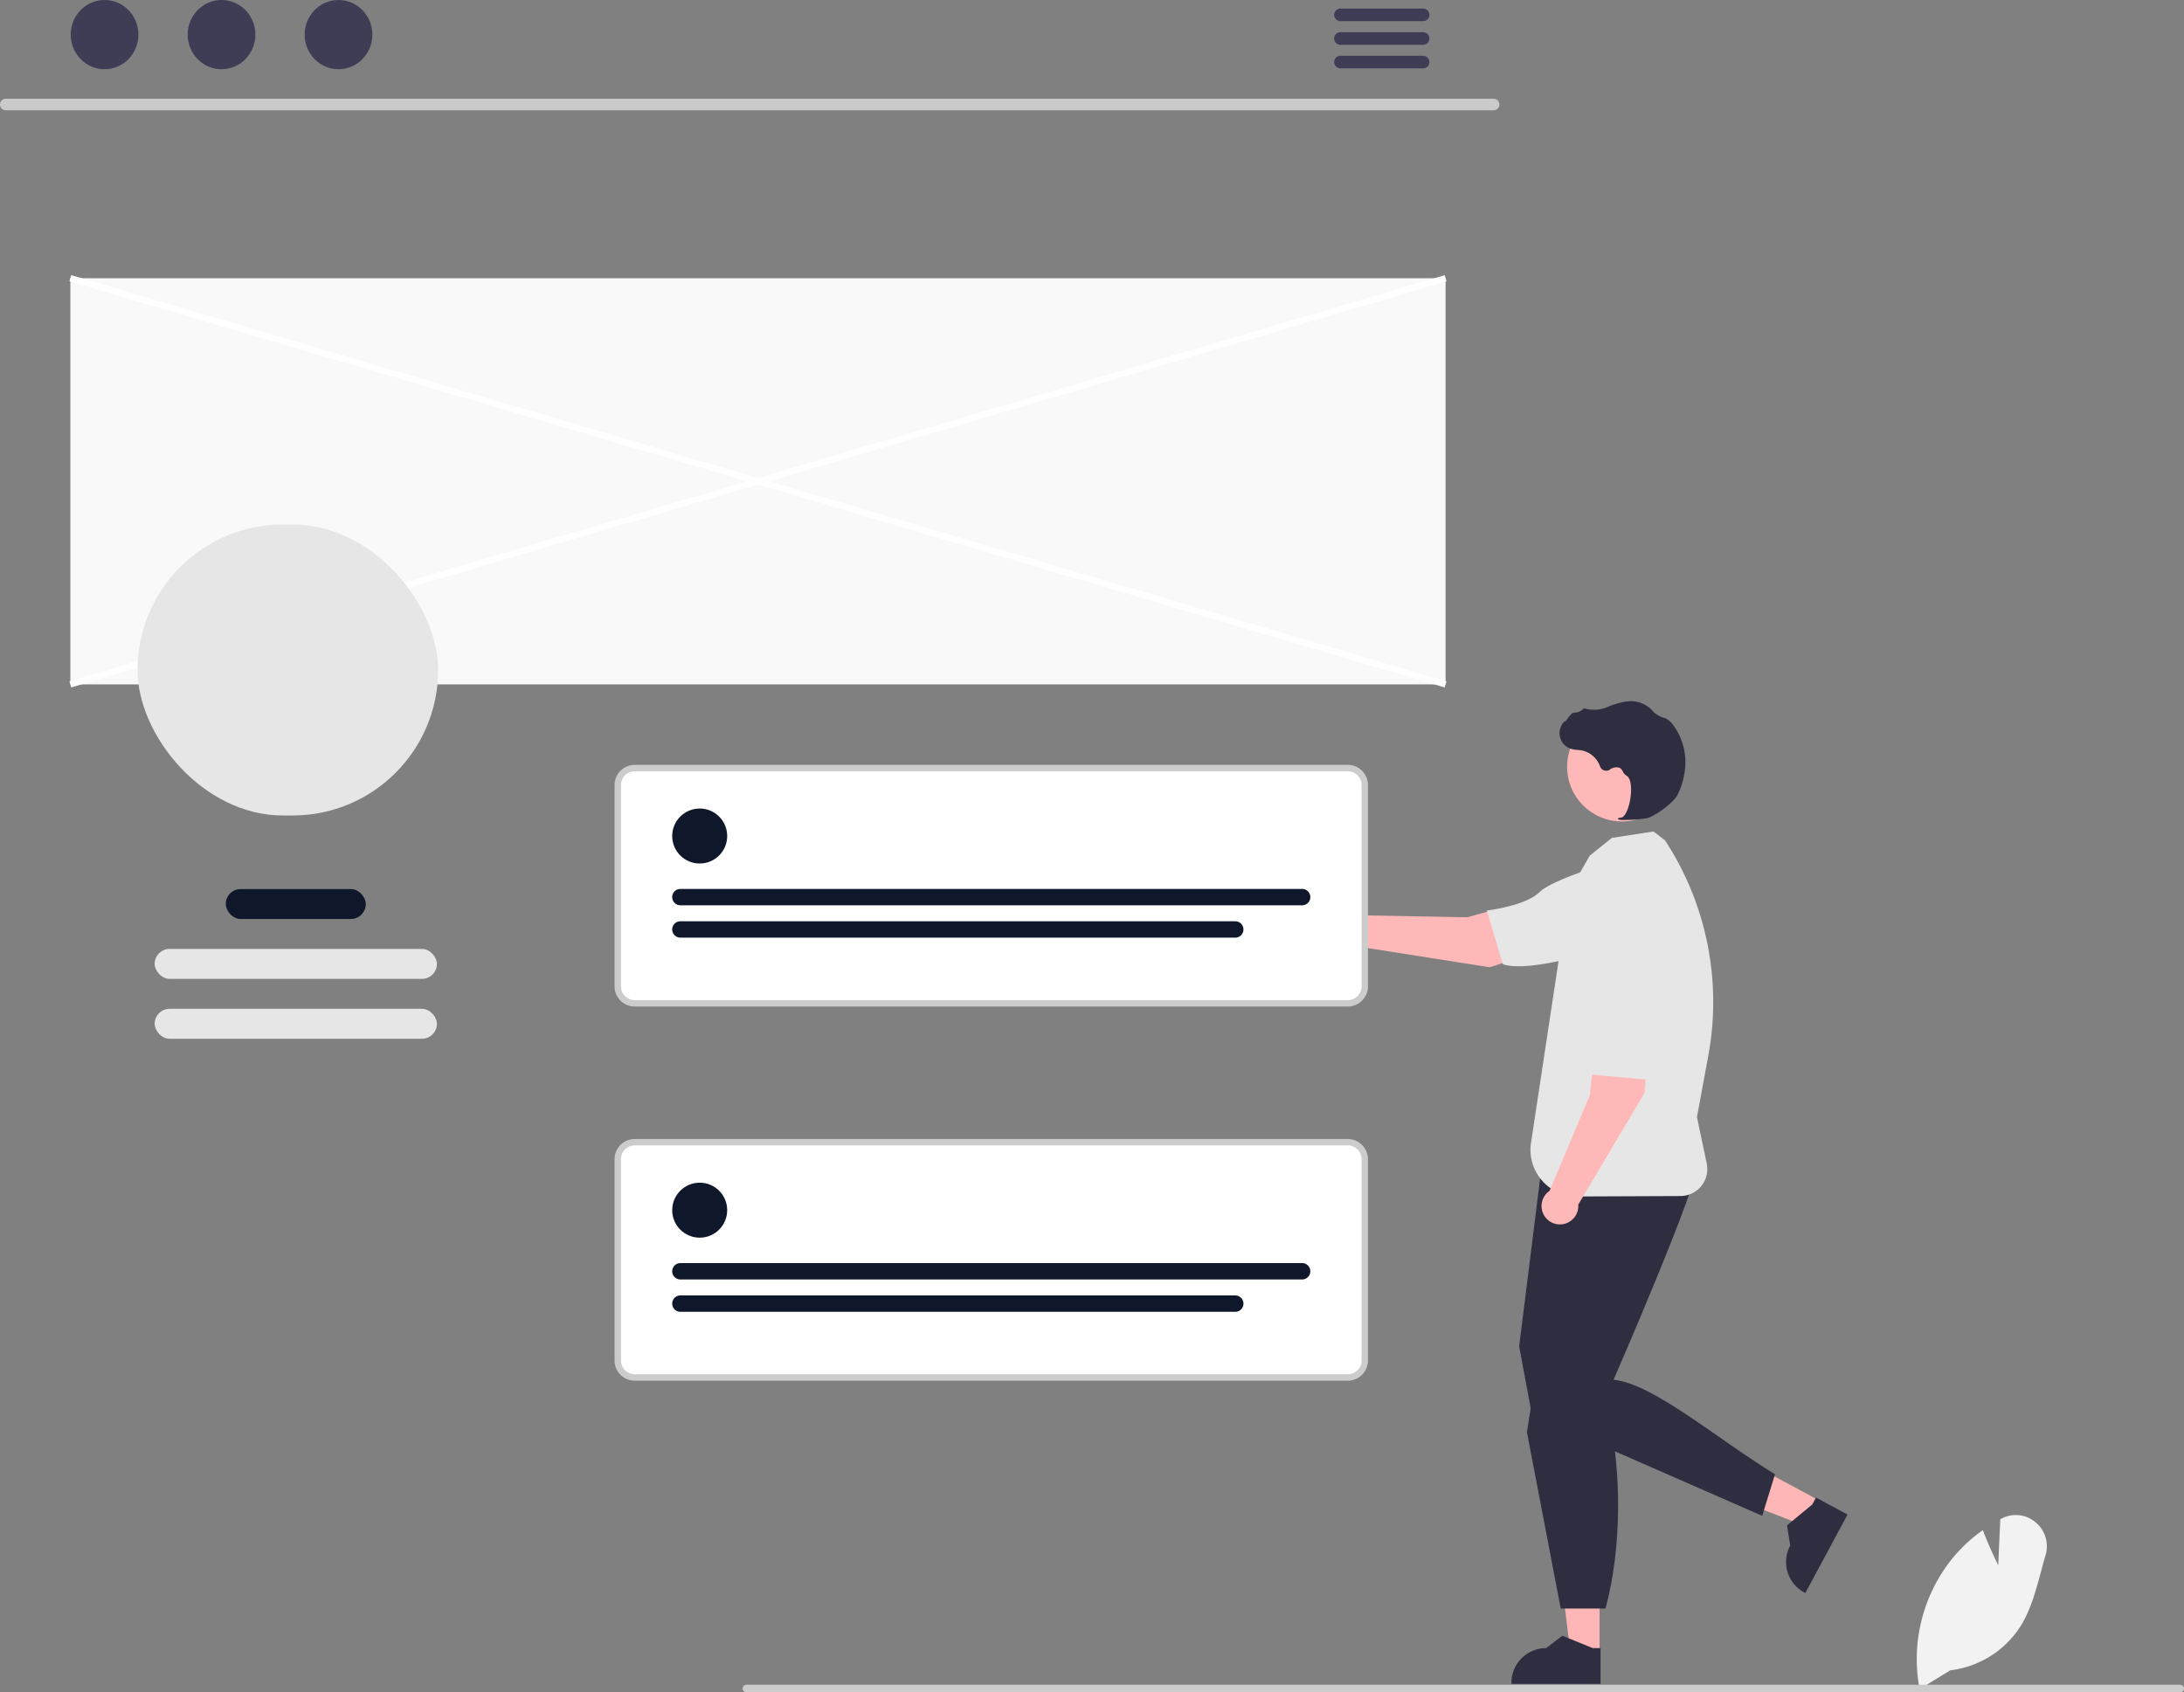 <svg xmlns="http://www.w3.org/2000/svg" data-name="Layer 1" width="682.88" height="529.206" viewBox="0 0 682.88 529.206" xmlns:xlink="http://www.w3.org/1999/xlink"><rect x="0" y="0" width="682.88" height="529.206" fill="#808080" stroke="none"/><polygon points="500.134 517.115 491.071 517.114 486.758 482.152 500.136 482.153 500.134 517.115" fill="#ffb6b6"/><path d="M759.014,711.968l-27.873-.001v-.352a10.85,10.85,0,0,1,10.849-10.849h.001l5.091-3.863,9.499,3.863,2.433 0Z" transform="translate(-258.56 -185.397)" fill="#2f2e41"/><polygon points="569.198 469.407 564.906 477.39 532.07 464.632 538.406 452.849 569.198 469.407" fill="#ffb6b6"/><path d="M836.238,659l-13.2,24.55-.31-.167a10.85,10.85,0,0,1-4.418-14.693l0-.001-.991-6.313,7.901-6.538,1.152-2.143Z" transform="translate(-258.56 -185.397)" fill="#2f2e41"/><path d="M741.558,542.404l-8,64,4,21.457,72,31.543,4-13c-18.404-11.262-38.078-28.305-50.474-29.558,0,0,26.974-61.942,25.974-66.942S741.558,542.404,741.558,542.404Z" transform="translate(-258.56 -185.397)" fill="#2f2e41"/><path d="M740.18,606.219l-4.185,27.028,10.563,55.157h14c5.03-18.533,5.289-42.892.5-63.5Z" transform="translate(-258.56 -185.397)" fill="#2f2e41"/><path d="M749.174,464.209l6.454-11.246,6.929-5.559,13-2,3.612,2.777,0,0a92.337,92.337,0,0,1,13.535,67.32l-3.549,19.223,3.054,14.502a8.439,8.439,0,0,1-8.223,10.177l-32.255.133a14.573,14.573,0,0,1-14.468-16.757Z" transform="translate(-258.56 -185.397)" fill="#e6e6e6"/><path d="M774.493,502.934l-12.891-1.846c-4.36,7.29-5.909,26.695-5.909,26.695l-12.616,29.986a5.749,5.749,0,1,0,8.963,4.318L772.754,527.184Z" transform="translate(-258.56 -185.397)" fill="#ffb8b8"/><path d="M772.442,467.146h0a13.74,13.74,0,0,1,10.854,18.149l-2.736,7.754s-1.489,23.347-7.168,29.937l-17.426-1.577s3.186-11.779.74-17.478c-1.498-3.49-1.415-15.545.061-25.351A13.705,13.705,0,0,1,772.442,467.146Z" transform="translate(-258.56 -185.397)" fill="#e6e6e6"/><path d="M747.479,480.489l-3.061-12.658c-8.387-1.348-26.984,4.402-26.984,4.402l-32.526-.608a5.749,5.749,0,1,0-.69,9.925l40.093,6.308Z" transform="translate(-258.56 -185.397)" fill="#ffb8b8"/><path d="M779.96,465.323l0,0a13.74,13.74,0,0,1-12.836,16.806l-8.216.332s-22.237,7.267-30.462,4.434l-4.992-16.771s12.121-1.405,16.508-5.788c2.687-2.685,13.914-7.074,23.569-9.336A13.705,13.705,0,0,1,779.96,465.323Z" transform="translate(-258.56 -185.397)" fill="#e6e6e6"/><circle cx="507.091" cy="239.78" r="17.094" fill="#ffb8b8"/><path d="M765.941,441.786a43.927,43.927,0,0,0,7.472-.522c2.45-.498,7.93-4.514,9.457-6.931h0a21.582,21.582,0,0,0,2.27-6.635,19.636,19.636,0,0,0-3.434-15.588,6.204,6.204,0,0,0-2.506-2.139c-.09-.035-.182-.066-.275-.093a7.654,7.654,0,0,1-3.808-2.356,6.313,6.313,0,0,0-.633-.651,9.428,9.428,0,0,0-3.934-1.975c-2.338-.626-5.722-.005-10.058,1.848a10.58,10.58,0,0,1-6.393.196.6.6,0,0,0-.565.193,4.233,4.233,0,0,1-2.877,1.147c-.655.029-1.342.936-2.173,2.118-.188.268-.408.582-.567.772l-.021-.366-.37.408a5.137,5.137,0,0,0,2.319,8.369,10.018,10.018,0,0,0,2.015.321c.412.037.839.075,1.248.146A7.744,7.744,0,0,1,758.863,425.075a2.025,2.025,0,0,0,3.057.983,3.346,3.346,0,0,1,3.049-.555,2.221,2.221,0,0,1,.982,1.114,2.895,2.895,0,0,0,1.098,1.282c1.66.856,1.774,4.647,1.178,7.808-.575,3.047-1.711,5.251-2.763,5.36-.81.084-.902.141-.961.284l-.052.128.091.12A3.307,3.307,0,0,0,765.941,441.786Z" transform="translate(-258.56 -185.397)" fill="#2f2e41"/><rect x="21.998" y="87.007" width="430" height="127" fill="#f9f9f9"/><path d="M725.62,219.881H260.327a1.807,1.807,0,0,1,0-3.613h465.293a1.807,1.807,0,0,1,0,3.613Z" transform="translate(-258.56 -185.397)" fill="#cacaca"/><ellipse cx="32.692" cy="10.823" rx="10.588" ry="10.823" fill="#3f3d56"/><ellipse cx="69.267" cy="10.823" rx="10.588" ry="10.823" fill="#3f3d56"/><ellipse cx="105.842" cy="10.823" rx="10.588" ry="10.823" fill="#3f3d56"/><path d="M703.599,188.08h-25.981a1.968,1.968,0,0,0,0,3.934h25.981a1.968,1.968,0,0,0,0-3.934Z" transform="translate(-258.56 -185.397)" fill="#3f3d56"/><path d="M703.599,195.464h-25.981a1.968,1.968,0,0,0,0,3.934h25.981a1.968,1.968,0,0,0,0-3.934Z" transform="translate(-258.56 -185.397)" fill="#3f3d56"/><path d="M703.599,202.839h-25.981a1.968,1.968,0,0,0,0,3.934h25.981a1.968,1.968,0,0,0,0-3.934Z" transform="translate(-258.56 -185.397)" fill="#3f3d56"/><rect x="494.558" y="111.723" width="2" height="448.363" transform="translate(-225.518 530.623) rotate(-73.546)" fill="#fff"/><rect x="271.376" y="334.904" width="448.363" height="2" transform="translate(-333.405 -31.29) rotate(-16.453)" fill="#fff"/><rect x="42.998" y="164.007" width="94" height="91" rx="45.5" fill="#e6e6e6"/><rect x="70.592" y="278.007" width="43.787" height="9.363" rx="4.682" fill="#0f172a"/><rect x="48.354" y="296.734" width="88.263" height="9.363" rx="4.682" fill="#e6e6e6"/><rect x="48.354" y="315.46" width="88.263" height="9.363" rx="4.682" fill="#e6e6e6"/><path d="M679.987,499.137H457.017a5.304,5.304,0,0,1-5.298-5.298v-62.965a5.304,5.304,0,0,1,5.298-5.298H679.987a5.304,5.304,0,0,1,5.298,5.298v62.965A5.304,5.304,0,0,1,679.987,499.137Z" transform="translate(-258.56 -185.397)" fill="#fff"/><path d="M679.988,500.137H457.017a6.305,6.305,0,0,1-6.298-6.298V430.874a6.305,6.305,0,0,1,6.298-6.298H679.988a6.305,6.305,0,0,1,6.298,6.298v62.965A6.305,6.305,0,0,1,679.988,500.137Zm-222.97-73.561a4.303,4.303,0,0,0-4.298,4.298v62.965a4.303,4.303,0,0,0,4.298,4.298H679.988a4.303,4.303,0,0,0,4.298-4.298V430.874a4.303,4.303,0,0,0-4.298-4.298Z" transform="translate(-258.56 -185.397)" fill="#ccc"/><circle cx="218.778" cy="261.427" r="8.597" fill="#0f172a"/><path d="M665.703,468.488H471.301a2.56,2.56,0,1,1,0-5.12H665.703a2.56,2.56,0,1,1,0,5.12Z" transform="translate(-258.56 -185.397)" fill="#0f172a"/><path d="M644.797,478.604H471.301a2.56,2.56,0,1,1,0-5.12H644.797a2.56,2.56,0,0,1,0,5.12Z" transform="translate(-258.56 -185.397)" fill="#0f172a"/><path d="M679.987,616.137H457.017a5.304,5.304,0,0,1-5.298-5.298v-62.965a5.304,5.304,0,0,1,5.298-5.298H679.987a5.304,5.304,0,0,1,5.298,5.298v62.965A5.304,5.304,0,0,1,679.987,616.137Z" transform="translate(-258.56 -185.397)" fill="#fff"/><path d="M679.988,617.137H457.017a6.305,6.305,0,0,1-6.298-6.298V547.874a6.305,6.305,0,0,1,6.298-6.298H679.988a6.305,6.305,0,0,1,6.298,6.298v62.965A6.305,6.305,0,0,1,679.988,617.137Zm-222.97-73.561a4.303,4.303,0,0,0-4.298,4.298v62.965a4.303,4.303,0,0,0,4.298,4.298H679.988a4.303,4.303,0,0,0,4.298-4.298V547.874a4.303,4.303,0,0,0-4.298-4.298Z" transform="translate(-258.56 -185.397)" fill="#ccc"/><circle cx="218.778" cy="378.427" r="8.597" fill="#0f172a"/><path d="M665.703,585.489H471.301a2.56,2.56,0,1,1,0-5.12H665.703a2.56,2.56,0,1,1,0,5.12Z" transform="translate(-258.56 -185.397)" fill="#0f172a"/><path d="M644.797,595.604H471.301a2.56,2.56,0,1,1,0-5.12H644.797a2.56,2.56,0,0,1,0,5.12Z" transform="translate(-258.56 -185.397)" fill="#0f172a"/><path d="M858.765,713.589l-.08-.426a50.104,50.104,0,0,1,10.605-40.77,48.613,48.613,0,0,1,8.933-8.301l.316-.228.138.364c1.648,4.346,3.729,8.699,4.677,10.626l.64-14.382.365-.194a9.502,9.502,0,0,1,10.592,1.093,9.665,9.665,0,0,1,3.192,10.349c-.497,1.69-.967,3.443-1.421,5.138-1.561,5.825-3.174,11.848-6.302,16.92a30.285,30.285,0,0,1-22.041,13.925Z" transform="translate(-258.56 -185.397)" fill="#f2f2f2"/><path d="M941.44,713.413a1.186,1.186,0,0,1-1.19,1.19h-448.29a1.19,1.19,0,0,1,0-2.38h448.29A1.187,1.187,0,0,1,941.44,713.413Z" transform="translate(-258.56 -185.397)" fill="#ccc"/></svg>